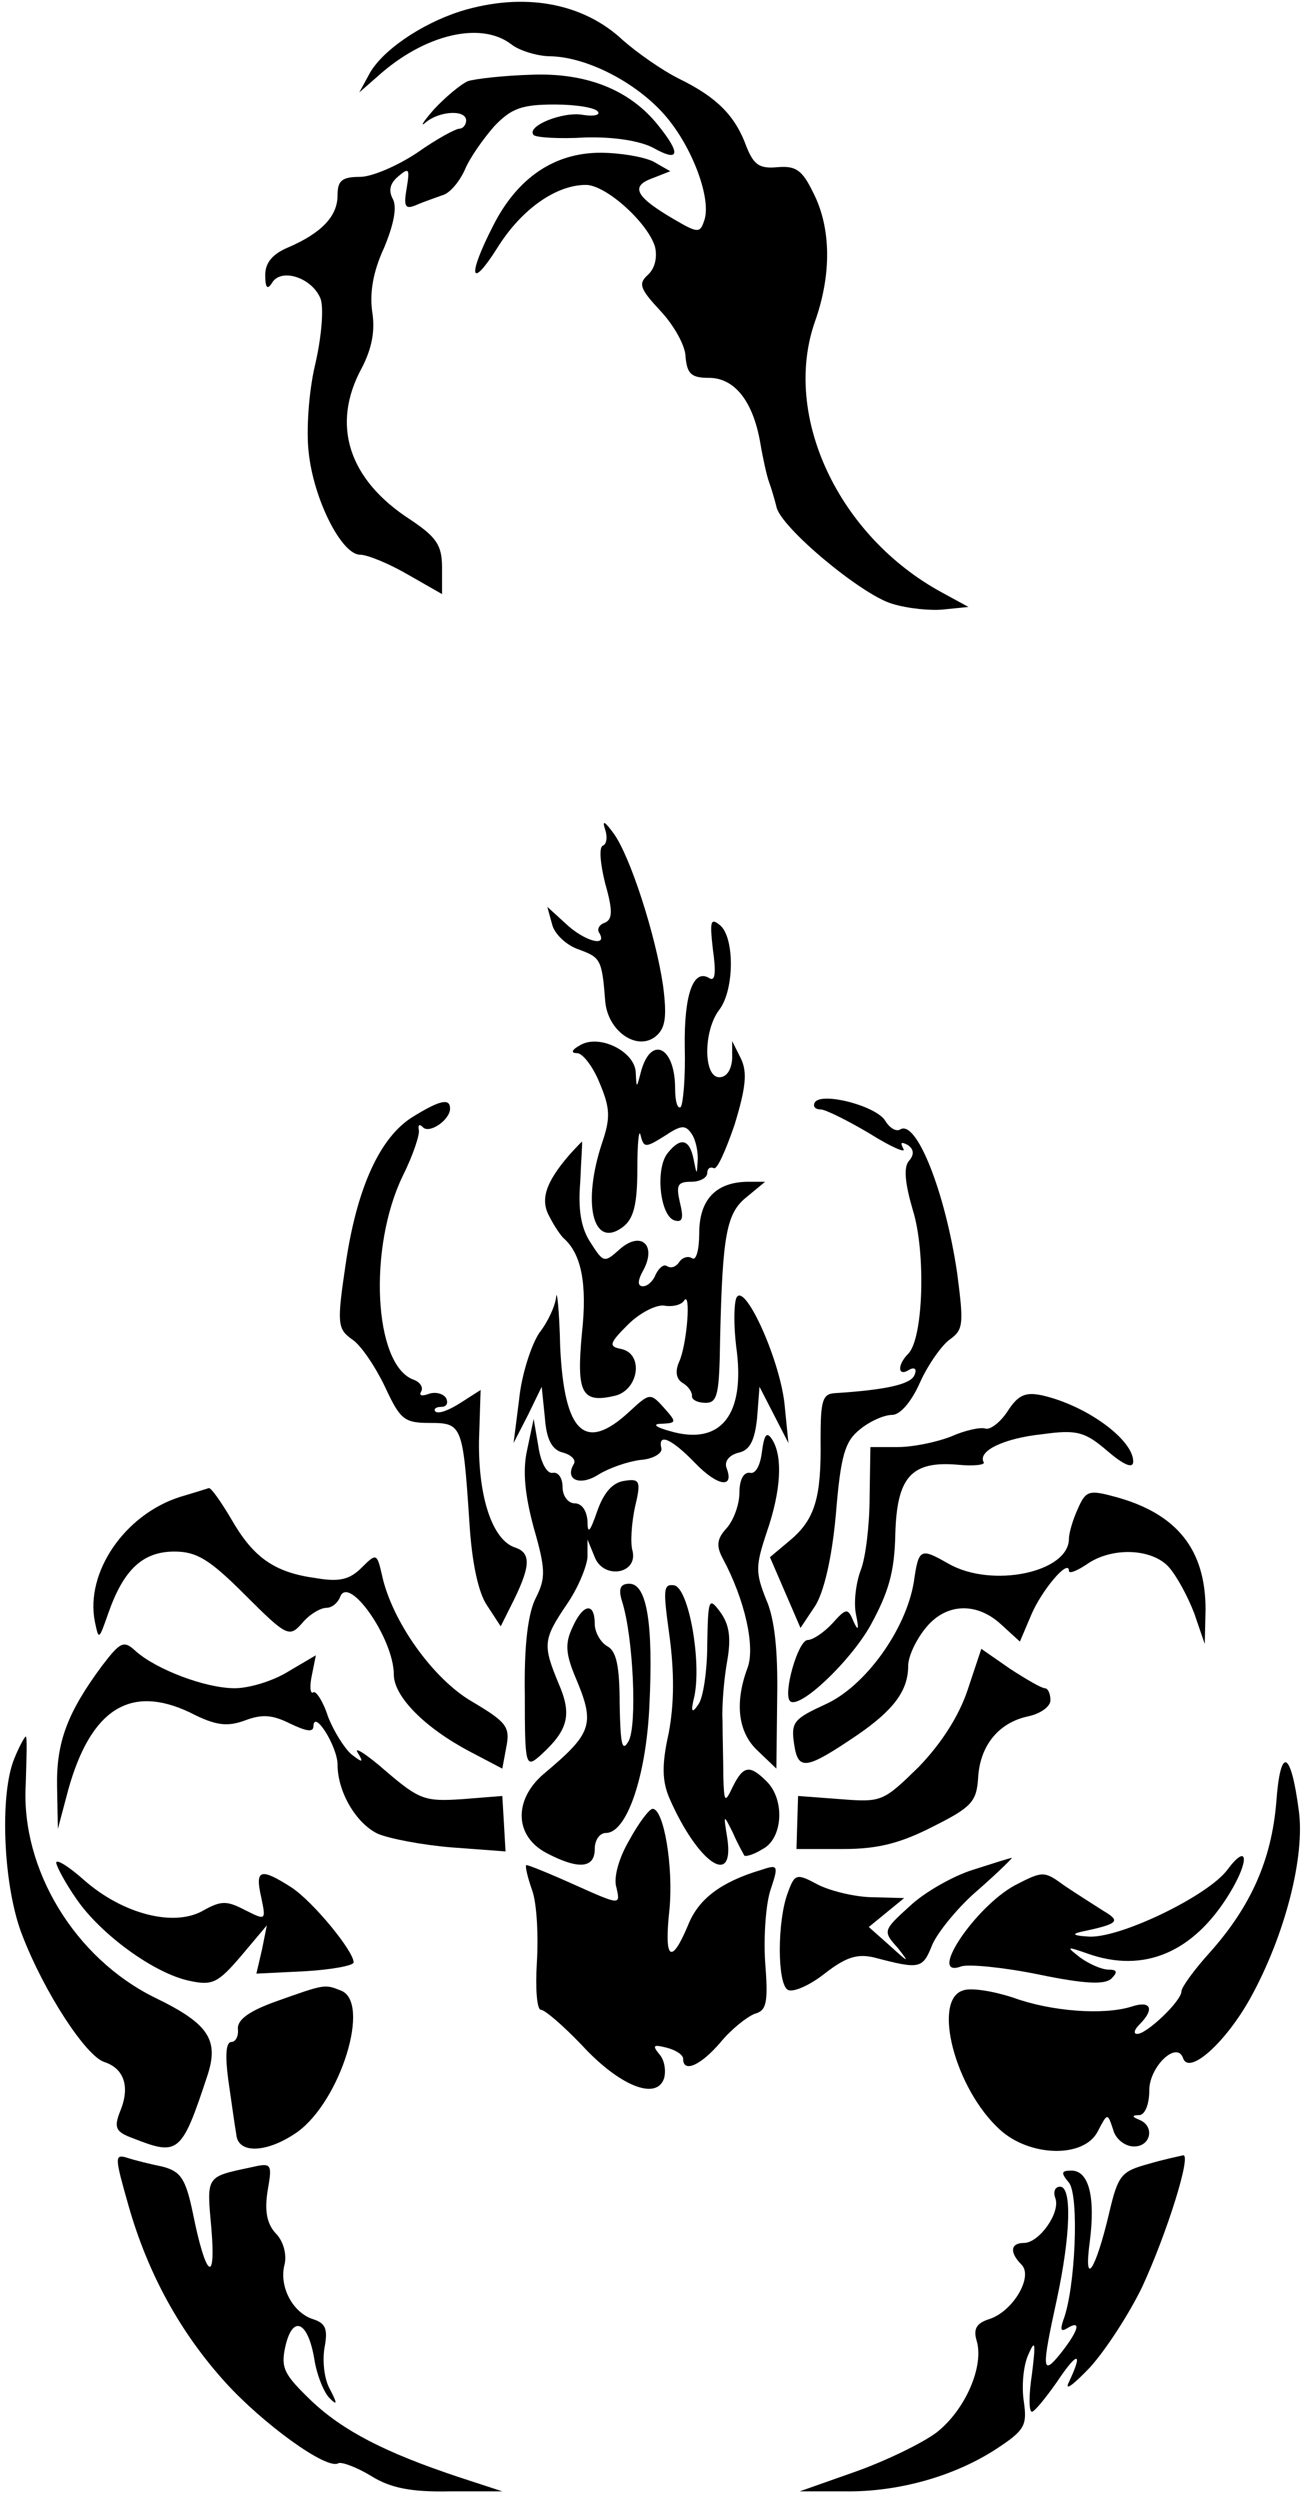 <?xml version="1.0" standalone="no"?>
<!DOCTYPE svg PUBLIC "-//W3C//DTD SVG 20010904//EN"
 "http://www.w3.org/TR/2001/REC-SVG-20010904/DTD/svg10.dtd">
<svg version="1.0" xmlns="http://www.w3.org/2000/svg"
 width="162pt" height="311pt" viewBox="0 0 162 311"
 preserveAspectRatio="xMidYMid meet">
<g transform="translate(0,311) scale(0.1,-0.1)"
fill="#000000" stroke="none">
<path d="M573 3096 c-50 -16 -99 -50 -114 -79 l-12 -22 24 21 c57 51 127 68
165 39 10 -8 33 -15 49 -15 45 -1 106 -32 142 -73 35 -40 59 -106 49 -132 -5
-15 -8 -15 -37 2 -48 28 -55 41 -28 51 l23 9 -21 12 c-12 6 -42 11 -66 11 -57
0 -103 -31 -133 -90 -33 -64 -29 -82 5 -28 30 48 73 78 110 78 25 0 77 -47 86
-77 3 -13 0 -27 -9 -35 -12 -11 -10 -17 16 -45 16 -17 31 -43 31 -57 2 -21 7
-26 29 -26 32 0 55 -29 64 -81 3 -18 8 -41 11 -49 3 -8 7 -22 9 -30 4 -25 106
-110 144 -121 19 -6 49 -9 65 -7 l30 3 -33 18 c-129 70 -199 220 -158 337 21
59 20 117 -2 160 -14 29 -22 34 -45 32 -22 -2 -29 3 -38 25 -14 39 -37 62 -84
85 -22 11 -53 33 -70 48 -50 47 -124 60 -202 36z"/>
<path d="M582 3009 c-9 -4 -28 -20 -42 -35 -14 -16 -18 -23 -10 -16 17 14 50
16 50 2 0 -5 -4 -10 -8 -10 -5 0 -29 -13 -53 -30 -24 -16 -56 -30 -71 -30 -23
0 -28 -5 -28 -23 0 -26 -20 -47 -62 -65 -19 -8 -28 -19 -28 -34 0 -17 3 -19 9
-9 12 18 50 5 60 -21 4 -12 1 -48 -7 -82 -8 -34 -11 -82 -8 -108 6 -59 41
-128 64 -128 9 0 36 -11 60 -25 l42 -24 0 33 c0 28 -7 38 -40 60 -77 50 -98
118 -60 188 13 25 17 47 13 71 -3 23 1 49 15 79 12 29 16 50 11 60 -6 11 -4
20 7 29 13 11 14 9 10 -15 -4 -23 -2 -27 12 -21 9 4 24 9 32 12 9 2 21 16 28
31 6 15 23 39 37 55 21 22 34 27 75 27 27 0 51 -4 54 -9 3 -4 -5 -6 -18 -4
-25 5 -72 -14 -62 -25 3 -3 32 -5 64 -3 35 1 68 -4 85 -13 32 -18 35 -8 6 28
-35 44 -89 66 -159 63 -33 -1 -69 -5 -78 -8z"/>
<path d="M753 2078 c3 -9 2 -18 -3 -20 -5 -2 -3 -23 3 -47 10 -35 9 -45 -1
-49 -6 -2 -10 -8 -6 -13 10 -18 -20 -9 -42 12 l-23 21 6 -22 c3 -12 18 -26 33
-31 27 -10 29 -12 33 -64 3 -38 40 -63 63 -44 12 10 14 24 9 63 -9 62 -41 162
-62 190 -11 15 -14 16 -10 4z"/>
<path d="M887 1929 c4 -28 3 -40 -4 -36 -20 13 -32 -19 -31 -86 1 -37 -2 -70
-5 -74 -4 -3 -7 7 -7 23 0 53 -31 67 -43 19 -5 -19 -5 -19 -6 1 -1 26 -45 48
-69 34 -11 -6 -12 -10 -4 -10 7 0 20 -17 28 -37 13 -31 14 -43 3 -75 -25 -76
-11 -131 25 -105 14 10 19 27 19 73 0 32 2 51 4 42 4 -16 6 -16 30 -1 21 14
26 14 34 2 5 -8 8 -23 7 -34 -1 -17 -1 -17 -5 3 -5 25 -16 28 -32 8 -16 -19
-10 -78 8 -84 10 -3 12 2 7 22 -5 22 -3 26 14 26 11 0 20 5 20 11 0 5 3 8 8 6
4 -3 15 22 26 54 14 46 16 65 8 82 l-11 22 0 -22 c-1 -14 -7 -23 -16 -23 -20
0 -20 58 0 84 19 25 19 90 1 105 -12 10 -13 5 -9 -30z"/>
<path d="M1014 1739 c-3 -5 0 -9 7 -9 6 0 34 -14 61 -30 27 -17 46 -25 42 -19
-4 8 -3 9 5 5 8 -5 9 -12 2 -20 -7 -8 -5 -28 5 -62 16 -52 13 -159 -6 -178
-14 -14 -13 -29 1 -20 7 4 10 1 7 -6 -4 -12 -36 -19 -100 -23 -15 -1 -17 -11
-17 -58 1 -72 -7 -99 -38 -125 l-25 -21 19 -44 19 -44 18 27 c11 17 21 59 26
114 6 73 11 91 30 106 12 10 30 18 40 18 10 0 24 16 35 41 10 22 27 46 37 53
17 12 17 20 9 82 -15 102 -51 192 -71 179 -5 -3 -13 2 -18 10 -10 19 -79 37
-88 24z"/>
<path d="M514 1721 c-41 -25 -70 -88 -84 -184 -11 -74 -10 -80 8 -93 11 -7 29
-34 41 -59 19 -41 24 -45 56 -45 40 0 41 -3 49 -123 3 -50 11 -88 22 -104 l17
-26 12 24 c25 49 27 67 6 74 -28 9 -46 62 -45 133 l2 63 -25 -16 c-14 -9 -27
-14 -31 -11 -3 3 0 6 7 6 7 0 9 5 6 11 -4 6 -14 8 -22 5 -8 -3 -12 -2 -9 3 3
5 -1 12 -10 15 -49 19 -56 164 -13 253 13 26 22 53 20 58 -1 6 1 7 5 3 8 -9
34 9 34 23 0 13 -12 11 -46 -10z"/>
<path d="M708 1673 c-30 -35 -36 -56 -24 -77 6 -12 14 -23 17 -26 22 -19 30
-56 23 -119 -7 -75 0 -87 42 -77 29 8 35 52 7 58 -16 3 -15 7 8 30 15 15 35
25 45 24 11 -2 22 1 25 6 9 14 4 -54 -6 -76 -5 -11 -4 -21 4 -26 7 -4 12 -11
12 -16 -1 -5 7 -9 17 -9 15 0 17 11 18 80 3 130 8 156 33 176 l23 19 -23 0
c-39 -1 -59 -23 -59 -64 0 -21 -4 -35 -9 -31 -5 3 -12 1 -16 -5 -4 -6 -10 -8
-15 -5 -4 3 -10 -2 -14 -10 -3 -8 -10 -15 -16 -15 -7 0 -7 7 1 21 16 31 -4 48
-30 25 -19 -17 -20 -17 -36 8 -12 18 -16 41 -13 76 1 27 3 50 2 50 0 0 -8 -8
-16 -17z"/>
<path d="M692 1497 c-1 -11 -10 -31 -21 -45 -10 -15 -22 -52 -25 -82 l-7 -55
18 35 17 35 4 -39 c2 -27 9 -40 23 -43 10 -3 16 -9 13 -14 -12 -20 8 -28 31
-13 13 8 36 16 52 18 15 1 27 8 26 14 -5 20 12 13 42 -18 28 -29 49 -32 39 -6
-3 8 3 16 15 19 14 3 20 15 23 43 l3 39 18 -35 18 -35 -5 50 c-7 58 -51 153
-60 130 -3 -9 -3 -35 0 -60 12 -85 -19 -124 -83 -105 -18 5 -22 9 -9 9 18 1
18 2 2 20 -17 19 -18 18 -43 -5 -55 -51 -81 -27 -86 81 -1 44 -4 72 -5 62z"/>
<path d="M1254 1355 c-9 -14 -22 -24 -28 -22 -6 2 -25 -2 -43 -10 -18 -7 -47
-13 -66 -13 l-34 0 -1 -62 c0 -35 -5 -76 -11 -91 -6 -16 -9 -40 -6 -55 4 -19
3 -22 -3 -9 -7 17 -9 17 -26 -2 -11 -12 -25 -21 -31 -21 -12 0 -31 -67 -22
-76 11 -11 74 48 100 94 23 42 30 67 31 114 2 71 20 91 78 86 20 -2 34 0 32 3
-8 14 25 30 73 35 43 6 53 3 81 -21 21 -18 32 -22 32 -13 0 27 -57 69 -112 82
-22 5 -31 1 -44 -19z"/>
<path d="M656 1307 c-6 -26 -3 -56 8 -97 15 -52 15 -63 3 -87 -10 -19 -15 -59
-14 -121 0 -90 1 -92 20 -75 34 31 39 50 22 89 -20 48 -19 55 10 98 14 20 25
47 26 59 l0 22 9 -22 c11 -28 54 -21 47 8 -3 10 -1 35 3 54 8 33 6 36 -13 33
-15 -2 -26 -15 -34 -38 -9 -26 -12 -29 -12 -12 -1 13 -7 22 -16 22 -8 0 -15 9
-15 20 0 11 -5 19 -12 18 -7 -2 -15 12 -18 32 l-6 35 -8 -38z"/>
<path d="M948 1304 c-2 -17 -8 -28 -15 -26 -8 1 -13 -9 -13 -25 0 -14 -7 -34
-16 -44 -12 -13 -13 -22 -5 -37 28 -52 41 -111 31 -137 -16 -43 -12 -80 13
-103 l23 -22 1 88 c1 58 -3 99 -14 123 -13 33 -13 41 1 83 18 52 20 94 7 115
-7 11 -10 7 -13 -15z"/>
<path d="M224 1248 c-69 -22 -118 -94 -106 -155 5 -24 5 -23 17 11 19 54 43
76 82 76 28 0 44 -10 88 -54 52 -52 55 -53 71 -35 9 11 23 19 30 19 7 0 14 6
17 13 10 30 67 -51 67 -96 0 -27 38 -66 95 -96 l40 -21 5 27 c5 25 0 31 -42
56 -49 28 -101 101 -113 159 -6 26 -7 26 -25 8 -15 -15 -28 -18 -57 -13 -52 7
-78 26 -105 73 -13 22 -25 39 -28 39 -3 -1 -19 -6 -36 -11z"/>
<path d="M1341 1233 c-6 -13 -11 -30 -11 -37 0 -42 -96 -62 -150 -31 -35 20
-37 19 -43 -23 -10 -60 -61 -130 -110 -152 -39 -18 -43 -22 -39 -49 5 -34 14
-33 79 11 45 31 63 55 63 86 0 11 9 31 21 46 25 32 64 34 95 5 l23 -21 14 33
c13 31 47 71 47 55 0 -4 10 0 22 8 31 22 81 20 102 -3 10 -11 24 -37 32 -58
l13 -38 1 43 c0 74 -35 119 -112 140 -33 9 -37 8 -47 -15z"/>
<path d="M774 1118 c14 -44 19 -155 8 -174 -8 -14 -10 -4 -11 46 0 47 -4 66
-15 72 -9 5 -16 18 -16 28 0 28 -15 25 -28 -5 -9 -19 -8 -32 3 -59 26 -61 23
-71 -39 -123 -37 -32 -36 -77 4 -98 40 -21 60 -19 60 5 0 11 6 20 14 20 26 0
50 71 54 158 5 102 -3 152 -25 152 -11 0 -14 -6 -9 -22z"/>
<path d="M833 1075 c6 -45 6 -84 -1 -121 -9 -40 -8 -60 1 -81 35 -80 81 -112
72 -50 -5 31 -5 31 7 7 6 -14 13 -26 14 -28 1 -2 12 1 23 8 25 13 28 61 5 84
-21 21 -29 20 -42 -6 -10 -21 -11 -21 -12 12 0 19 -1 51 -1 70 -1 19 2 53 6
75 5 29 2 45 -9 60 -14 19 -15 16 -16 -40 0 -33 -5 -67 -11 -75 -8 -12 -10
-10 -5 10 9 44 -7 134 -25 138 -14 2 -14 -5 -6 -63z"/>
<path d="M127 1038 c-43 -58 -57 -95 -56 -150 l1 -53 13 49 c28 100 77 131
151 96 33 -17 47 -18 69 -10 21 8 34 7 56 -4 21 -10 29 -11 29 -3 1 21 30 -26
30 -48 0 -34 23 -73 50 -86 14 -6 55 -14 92 -17 l67 -5 -2 35 -2 34 -50 -4
c-46 -3 -53 -1 -95 35 -24 21 -40 31 -35 23 8 -13 6 -13 -8 -2 -9 8 -22 29
-29 47 -6 19 -15 32 -18 30 -4 -3 -5 7 -2 21 l5 25 -34 -20 c-19 -12 -49 -21
-67 -21 -36 0 -97 23 -123 46 -15 14 -19 12 -42 -18z"/>
<path d="M1204 1008 c-11 -33 -33 -67 -61 -96 -44 -43 -46 -44 -97 -40 l-53 4
-1 -33 -1 -33 58 0 c43 0 71 7 112 28 48 24 54 31 56 60 2 40 25 69 62 77 15
3 28 12 28 20 0 8 -3 15 -7 15 -4 0 -23 11 -43 24 l-36 25 -17 -51z"/>
<path d="M18 923 c-19 -45 -14 -161 10 -221 27 -70 79 -150 102 -157 24 -8 32
-30 20 -60 -9 -22 -6 -27 16 -35 56 -22 60 -19 92 78 15 45 1 65 -65 97 -100
49 -167 160 -161 265 1 33 2 60 0 60 -1 0 -8 -12 -14 -27z"/>
<path d="M1588 868 c-6 -72 -32 -130 -83 -187 -19 -21 -35 -43 -35 -48 0 -12
-43 -53 -55 -53 -5 0 -4 5 3 12 19 19 14 30 -10 22 -35 -11 -100 -6 -147 11
-24 8 -53 13 -63 9 -38 -12 -10 -122 46 -173 37 -34 105 -36 122 -2 12 23 12
23 19 2 3 -12 15 -21 26 -21 21 0 26 25 7 33 -10 4 -10 6 0 6 7 1 12 14 12 31
0 29 34 62 42 40 7 -22 53 19 84 75 43 78 68 176 60 233 -10 76 -23 80 -28 10z"/>
<path d="M783 821 c-13 -22 -20 -47 -16 -59 5 -22 5 -22 -51 3 -31 14 -58 25
-61 25 -2 0 1 -14 7 -31 6 -16 8 -57 6 -90 -2 -32 0 -59 5 -59 5 0 28 -20 51
-44 46 -50 92 -69 102 -42 3 9 1 23 -5 30 -10 12 -8 13 8 9 12 -3 21 -9 21
-14 0 -18 22 -8 46 20 14 17 33 32 43 36 15 4 17 14 13 65 -2 32 1 73 7 90 10
30 9 31 -12 24 -50 -15 -78 -36 -91 -69 -21 -50 -30 -43 -23 20 5 53 -7 125
-21 125 -4 0 -17 -17 -29 -39z"/>
<path d="M1527 784 c-24 -32 -131 -84 -171 -83 -19 1 -24 3 -11 6 47 10 50 13
28 26 -11 7 -33 21 -48 31 -26 19 -27 19 -62 1 -50 -27 -110 -117 -67 -101 9
3 52 -1 96 -10 58 -12 83 -13 91 -5 8 8 7 11 -4 11 -8 0 -24 7 -35 15 -18 14
-17 14 9 5 70 -25 132 1 177 75 25 41 23 64 -3 29z"/>
<path d="M70 793 c0 -4 11 -25 25 -45 30 -44 97 -93 141 -102 28 -6 35 -3 64
31 l32 38 -6 -30 -7 -30 61 3 c33 2 60 7 60 11 0 14 -50 75 -77 93 -39 25 -46
23 -38 -12 6 -29 6 -29 -20 -16 -23 12 -30 12 -53 -1 -36 -20 -99 -4 -147 38
-19 17 -35 27 -35 22z"/>
<path d="M1210 784 c-25 -8 -60 -28 -78 -45 -33 -30 -34 -31 -15 -52 15 -19
14 -19 -9 2 l-27 24 22 18 22 18 -38 1 c-21 0 -51 7 -68 15 -28 15 -30 15 -39
-10 -13 -35 -13 -112 0 -120 6 -4 27 5 46 20 27 21 41 25 62 20 57 -15 60 -14
72 16 7 16 33 48 58 69 25 22 43 40 41 39 -2 0 -24 -7 -49 -15z"/>
<path d="M345 621 c-34 -12 -50 -23 -49 -35 1 -9 -3 -16 -8 -16 -7 0 -8 -17
-4 -47 4 -27 8 -57 10 -68 2 -25 39 -23 76 3 54 39 92 162 54 176 -20 8 -20 8
-79 -13z"/>
<path d="M160 366 c24 -84 64 -157 120 -219 47 -52 127 -110 141 -101 4 2 23
-5 41 -16 24 -15 50 -20 98 -19 l65 0 -55 18 c-90 30 -143 57 -183 95 -33 32
-38 40 -32 67 9 40 28 32 36 -15 3 -20 12 -42 19 -49 10 -10 10 -7 0 12 -7 13
-9 36 -6 52 4 22 1 29 -14 34 -26 8 -43 41 -36 68 3 12 -1 29 -11 39 -11 12
-14 28 -10 53 6 34 5 35 -21 29 -56 -12 -55 -10 -49 -76 6 -71 -7 -61 -23 19
-9 43 -15 52 -38 58 -15 3 -35 8 -44 11 -16 5 -15 0 2 -60z"/>
<path d="M1428 418 c-33 -9 -37 -14 -48 -61 -17 -72 -32 -94 -24 -35 7 55 -1
88 -23 88 -13 0 -13 -3 -3 -15 13 -16 8 -132 -7 -171 -4 -12 -3 -15 5 -10 18
11 14 -3 -8 -31 -24 -30 -24 -20 -5 67 17 79 19 140 4 140 -6 0 -9 -6 -6 -14
7 -18 -20 -56 -39 -56 -17 0 -18 -12 -3 -27 15 -15 -11 -59 -41 -68 -15 -5
-19 -12 -15 -26 10 -32 -14 -87 -50 -115 -19 -14 -65 -36 -102 -49 l-68 -24
56 0 c67 -1 137 19 189 53 35 23 38 29 34 58 -3 18 -1 44 5 58 9 21 10 17 5
-23 -4 -26 -4 -47 0 -47 3 0 17 17 31 37 26 39 33 38 15 0 -6 -12 5 -4 26 18
20 22 49 67 65 100 31 67 62 166 51 164 -4 -1 -24 -5 -44 -11z"/>
</g>
</svg>
